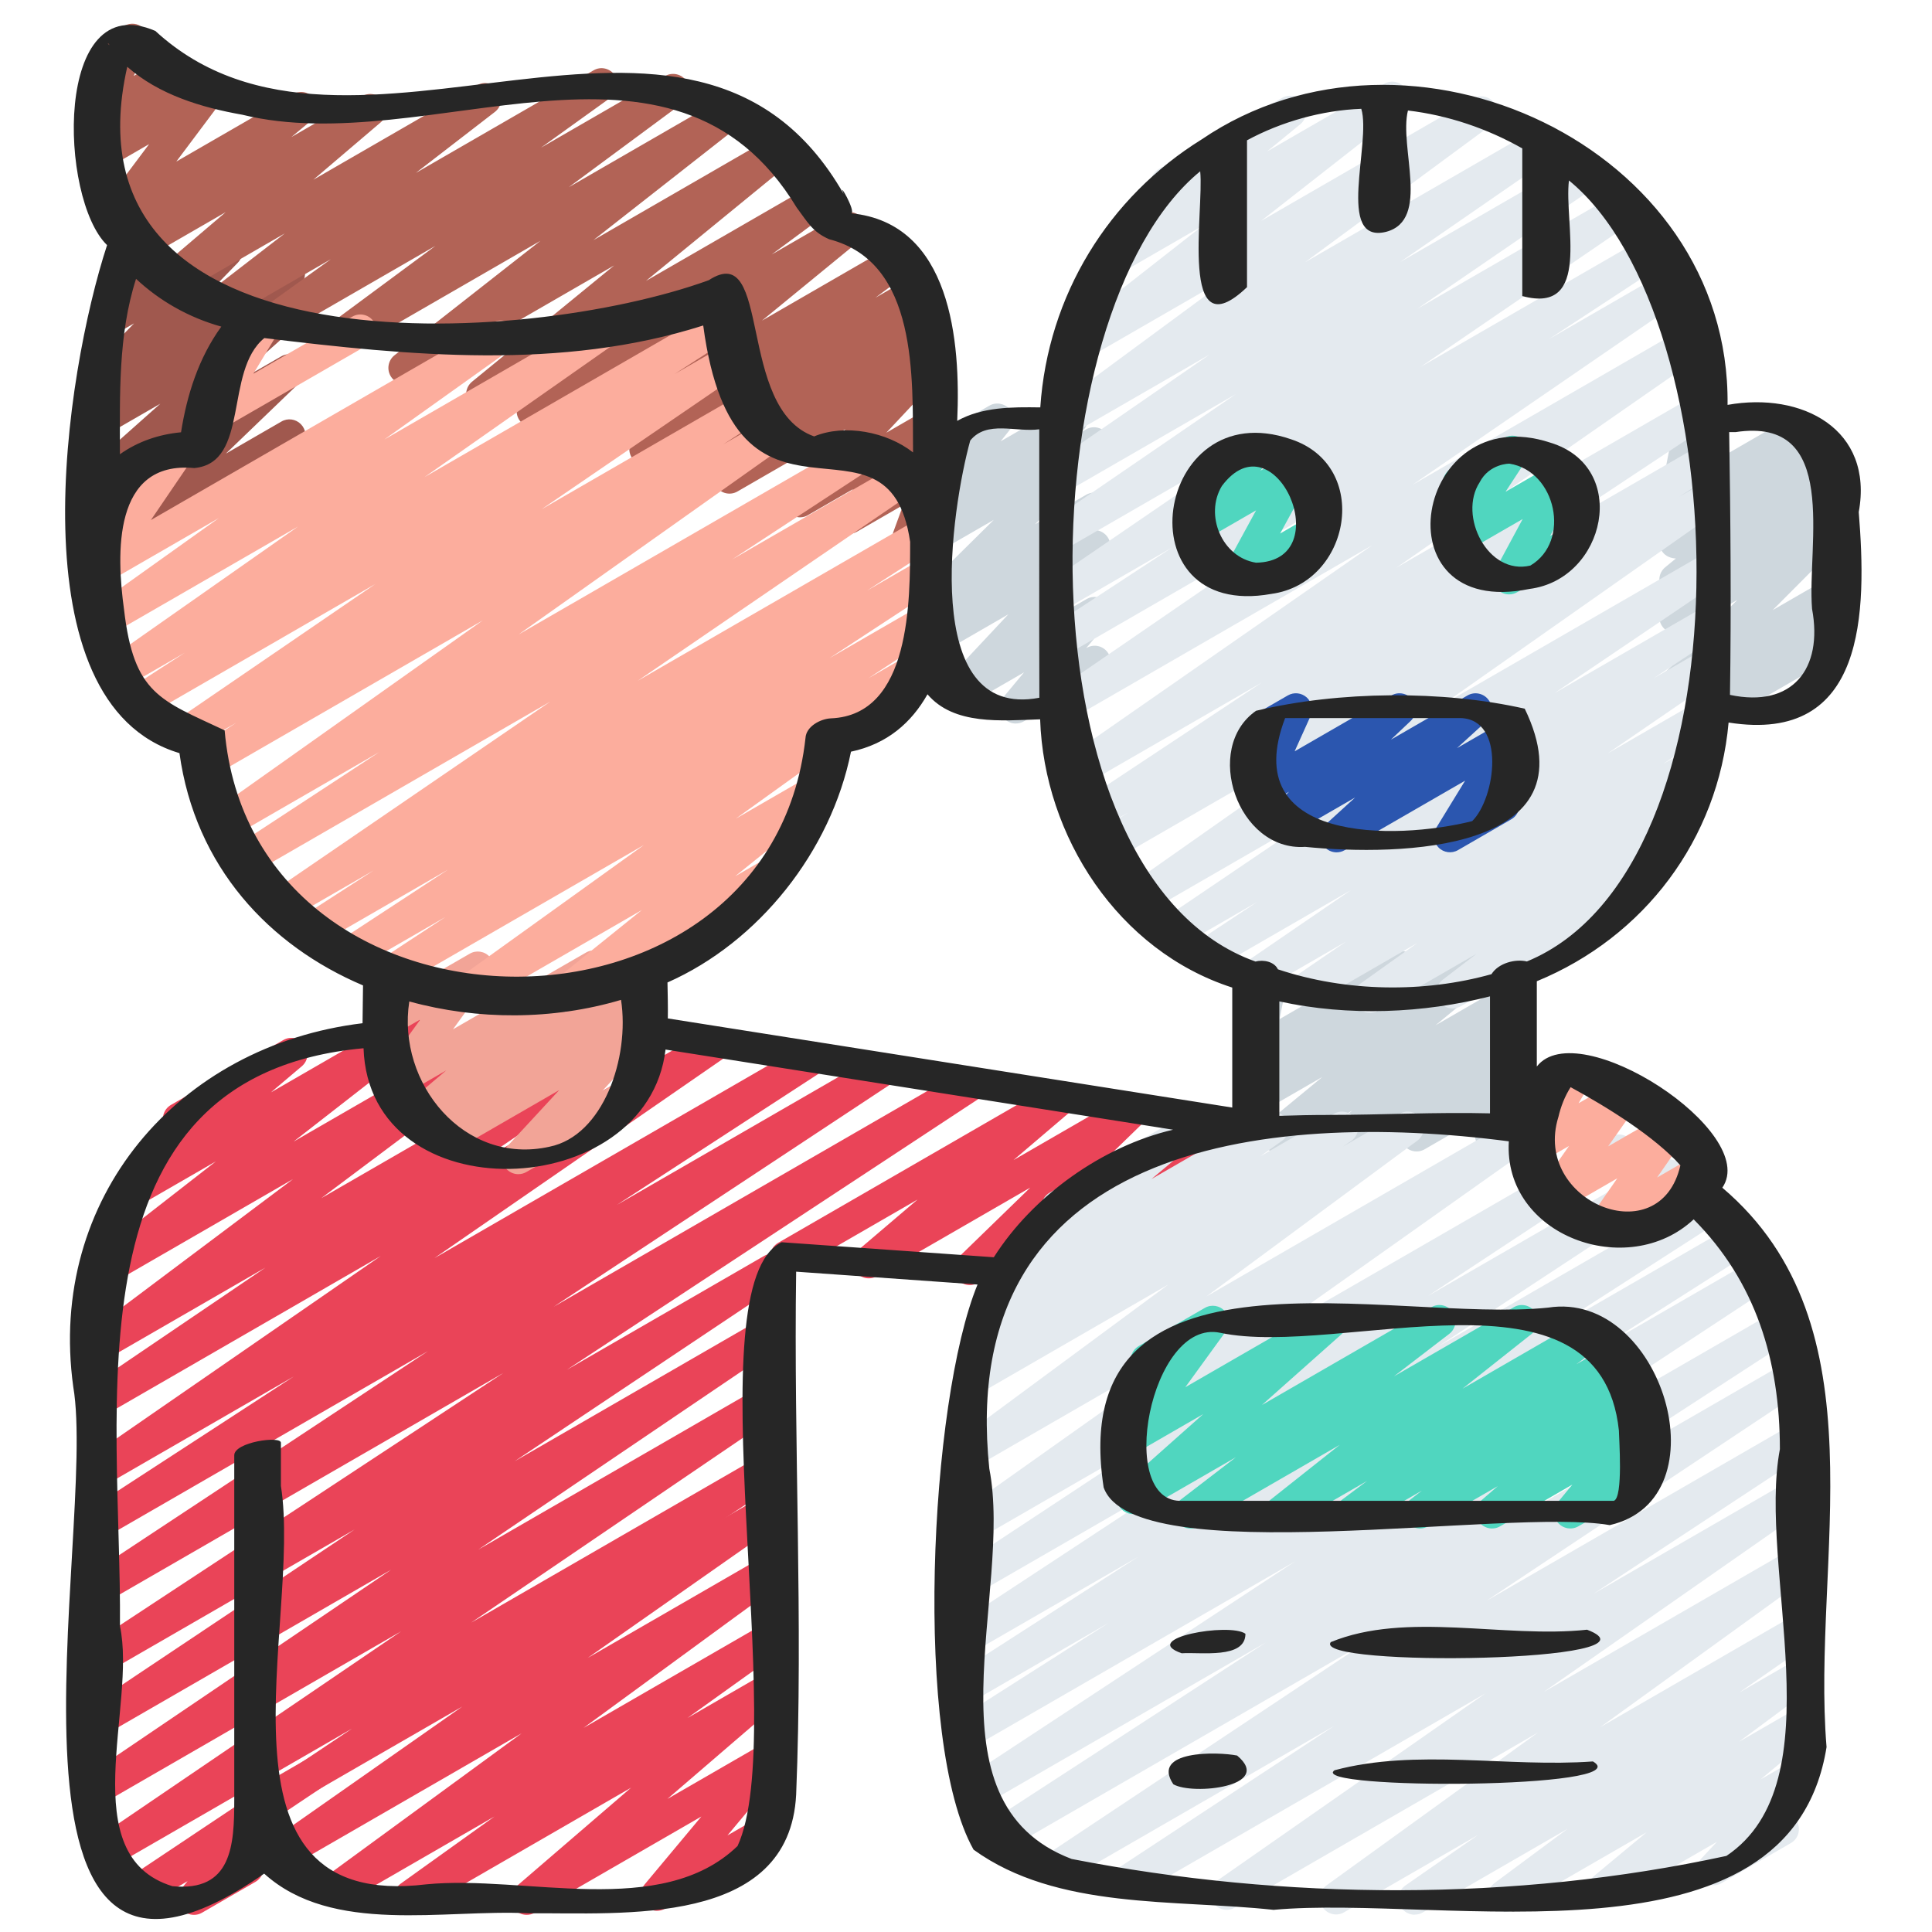 <svg id="Icons" viewBox="0 0 60 60" xmlns="http://www.w3.org/2000/svg"><path d="m39.633 35.777c-.158 0-.314-.076-.411-.215-.147-.214-.107-.505.093-.671l1.755-1.447-1.789 1.032c-.219.13-.505.069-.655-.14-.15-.208-.119-.496.073-.666l.848-.756-.266.153c-.169.099-.382.089-.541-.026-.16-.114-.237-.312-.199-.504l.336-1.688c-.113-.037-.214-.114-.278-.226-.139-.239-.057-.545.183-.683l.509-.294c.169-.099.382-.089.541.026.16.114.237.312.199.504l-.293 1.473 3.545-2.046c.22-.128.505-.068.655.14s.119.496-.073.666l-.849.756 2.752-1.588c.224-.131.513-.065.661.147.147.214.107.505-.093.671l-1.754 1.446 2.145-1.237c.225-.132.513-.065.661.147.148.214.107.506-.094.671l-.498.411c.206-.085.447-.022.586.159.152.2.133.481-.046.659l-.383.379c.131-.014.263.031.365.121.161.14.216.365.137.563l-.268.672c.1.04.187.112.244.213.139.239.057.545-.183.683l-.695.401c-.185.105-.417.086-.577-.055-.161-.14-.216-.365-.137-.563l.152-.382-1.747 1.009c-.217.126-.495.071-.647-.129s-.133-.481.046-.659l.246-.244-1.802 1.04c-.224.132-.513.065-.661-.147-.148-.214-.107-.506.094-.671l.479-.395-2.115 1.221c-.078.046-.165.067-.25.067z" fill="#ced7dd"/><path d="m16.356 59.468c-.157 0-.311-.074-.408-.211-.149-.21-.113-.5.082-.668l3.568-3.07-6.61 3.816c-.23.134-.526.063-.67-.162-.145-.224-.088-.521.129-.677l2.909-2.083-4.748 2.741c-.228.134-.522.064-.669-.159-.145-.223-.091-.521.124-.677l6.138-4.489-7.312 4.221c-.23.136-.527.062-.672-.164-.144-.226-.084-.524.135-.678l6.006-4.21-6.06 3.498c-.239.138-.545.057-.683-.183-.139-.239-.057-.545.183-.683l15.921-9.192c.23-.136.527-.062.672.164.144.226.084.524-.135.678l-6.005 4.209 5.468-3.156c.229-.134.523-.062.669.159.145.223.091.521-.124.677l-6.141 4.492 5.596-3.23c.229-.136.526-.063.67.162.145.224.088.521-.129.677l-2.909 2.083 2.368-1.367c.22-.131.507-.068.658.144.149.21.113.5-.082.668l-3.568 3.069 2.992-1.727c.209-.123.477-.075.633.11s.156.457 0 .643l-1.76 2.107.924-.533c.238-.14.545-.058.683.183.139.239.057.545-.183.683l-3.362 1.941c-.209.122-.477.075-.633-.11s-.156-.457 0-.643l1.76-2.107-5.175 2.987c-.078.046-.165.067-.25.067z" fill="#ea4458"/><path d="m30.112 39.908c-.152 0-.302-.069-.398-.198-.152-.201-.131-.484.05-.66l2.232-2.168-4.766 2.751c-.223.129-.51.068-.658-.145-.149-.211-.113-.501.084-.669l1.839-1.566-3.827 2.209c-.24.139-.546.056-.683-.183-.139-.239-.057-.545.183-.683l8.571-4.948c.221-.13.508-.068.658.145.149.211.113.501-.084.669l-1.838 1.565 3.507-2.024c.216-.128.497-.071.648.131.152.201.131.484-.05.66l-2.232 2.168 4.376-2.526c.238-.139.545-.058.683.183.139.239.057.545-.183.683l-7.862 4.54c-.078.046-.164.067-.25.067z" fill="#ea4458"/><path d="m6.024 59.468c-.143 0-.284-.062-.382-.177-.156-.185-.158-.455-.004-.642l.188-.228-1.386.8c-.234.136-.532.061-.675-.169-.143-.229-.077-.529.147-.68l7.023-4.69-7.558 4.363c-.232.137-.53.062-.674-.167-.143-.228-.08-.527.143-.679l9.61-6.536-9.178 5.299c-.233.137-.53.062-.674-.167-.143-.229-.079-.528.144-.68l9.401-6.367-8.871 5.121c-.236.136-.532.061-.675-.169-.143-.229-.077-.529.147-.68l8.263-5.521-7.735 4.465c-.236.137-.532.06-.676-.17-.142-.23-.075-.531.151-.681l12.88-8.475-12.355 7.133c-.236.136-.533.062-.676-.17-.142-.229-.075-.531.15-.68l10.54-6.961-10.015 5.781c-.236.137-.534.06-.676-.171-.143-.231-.074-.533.153-.681l6.367-4.14-5.845 3.374c-.233.137-.529.062-.673-.165s-.082-.526.139-.679l9.083-6.273-8.549 4.936c-.233.136-.53.062-.674-.167-.143-.229-.079-.528.144-.68l5.498-3.729-4.968 2.868c-.229.134-.521.063-.667-.157s-.095-.517.117-.676l6.376-4.784-5.731 3.309c-.227.133-.518.064-.665-.153-.146-.218-.1-.512.107-.674l3.891-3.031-2.62 1.512c-.222.131-.51.066-.659-.145-.148-.212-.111-.503.086-.67l1.845-1.561c-.094-.042-.175-.112-.229-.207-.139-.239-.057-.545.183-.683l3.491-2.016c.224-.13.511-.065.659.145.148.212.111.503-.086.67l-.96.812 4.036-2.33c.227-.134.517-.063.665.153.146.218.1.512-.107.674l-3.89 3.031 6.684-3.858c.226-.135.521-.064.667.157s.095.517-.117.676l-6.374 4.782 9.729-5.616c.234-.135.531-.062.674.167s.079.528-.144.68l-5.503 3.732 7.305-4.217c.234-.135.53-.061.673.165.144.227.082.526-.139.679l-9.083 6.273 11.516-6.648c.236-.137.534-.06.676.171.143.231.074.533-.153.681l-6.369 4.141 8.046-4.645c.233-.137.532-.062.676.17.142.229.075.531-.15.68l-10.537 6.959 12.771-7.373c.235-.136.533-.06.676.17.142.23.075.531-.151.681l-12.885 8.479 6.113-3.529c.233-.137.532-.062.675.169.143.229.077.529-.147.68l-8.263 5.521 7.735-4.465c.234-.135.53-.062.674.167.143.229.079.528-.144.68l-9.396 6.363 8.865-5.118c.234-.135.53-.062.674.167.143.228.08.527-.143.679l-9.614 6.538 9.083-5.243c.233-.136.532-.062.675.169.143.229.077.529-.147.68l-15.782 10.539c.02.136-.017.277-.109.39l-.506.613c.108.039.204.114.266.222.139.239.057.545-.183.683l-1.658.957c-.078.046-.164.067-.25.067z" fill="#ea4458"/><path d="m3.704 17.075c-.152 0-.302-.07-.399-.199-.152-.202-.129-.486.053-.661l2.312-2.222-2.389 1.379c-.219.129-.504.068-.655-.14-.15-.208-.119-.496.073-.667l2.281-2.028-1.699.98c-.227.133-.519.064-.665-.154s-.099-.513.109-.674l.343-.265c-.161.015-.324-.057-.43-.191-.153-.197-.138-.477.036-.656l1.489-1.534-.689.397c-.192.113-.435.084-.596-.071-.16-.153-.2-.395-.098-.592l.759-1.464c-.042-.036-.079-.08-.108-.131-.139-.239-.057-.545.183-.683l.624-.36c.192-.111.435-.083.596.071.16.153.2.395.098.592l-.476.917 2.318-1.338c.214-.126.49-.072.645.125.153.197.138.477-.036.656l-1.488 1.533 2.828-1.633c.227-.134.519-.065.665.154s.099.514-.109.674l-.339.262c.149-.017.338.062.442.206.15.208.119.496-.073.667l-2.279 2.026 1.702-.982c.216-.128.496-.07.649.132.152.202.129.486-.053.661l-2.313 2.225 1.724-.995c.195-.116.446-.081.605.081.16.162.19.411.074.607l-.257.432c.107.038.201.113.263.22.139.239.057.545-.183.683l-1.053.608c-.197.114-.445.081-.605-.081s-.19-.411-.074-.607l.071-.119-3.625 2.092c-.078.046-.164.067-.25.067z" fill="#a0584e"/><path d="m28.209 17.201c-.115 0-.229-.04-.321-.117-.161-.136-.221-.356-.148-.555l.309-.845-1.434.827c-.212.123-.484.073-.639-.118s-.147-.467.018-.649l.5-.555-1.401.809c-.214.126-.487.072-.642-.122s-.143-.472.027-.652l1.781-1.898-3.354 1.936c-.227.133-.519.065-.665-.154-.146-.218-.099-.513.109-.674l.264-.204-1.021.589c-.228.135-.521.063-.668-.158-.146-.221-.093-.518.12-.676l.213-.158-.962.555c-.228.135-.522.063-.668-.158s-.093-.517.119-.675l1.018-.759-1.914 1.104c-.226.132-.514.065-.661-.148-.148-.214-.107-.506.095-.671l3.035-2.486-4.524 2.611c-.227.135-.522.063-.668-.158-.146-.223-.093-.519.121-.677l1.746-1.29-2.767 1.597c-.225.133-.513.065-.661-.148s-.107-.506.095-.671l4.413-3.61-6.262 3.615c-.227.134-.519.063-.664-.152-.147-.218-.101-.512.105-.674l4.529-3.552-6.25 3.608c-.228.134-.522.063-.668-.158s-.093-.519.12-.677l3.538-2.617-4.877 2.815c-.229.134-.525.062-.67-.161s-.088-.521.128-.678l2.171-1.562-3.327 1.921c-.226.133-.519.065-.665-.154s-.099-.514.109-.674l2.453-1.894-3.354 1.937c-.223.132-.509.068-.658-.145-.149-.211-.113-.501.084-.669l2.093-1.783-2.586 1.492c-.224.131-.512.067-.66-.147-.148-.213-.109-.504.091-.67l.619-.514-.612.354c-.204.12-.466.078-.624-.101-.157-.178-.169-.441-.026-.632l1.42-1.895-1.301.751c-.21.124-.479.074-.637-.115-.155-.189-.15-.463.011-.646l.349-.398c-.12 0-.237-.045-.331-.129-.16-.146-.209-.379-.12-.577l.66-1.461c-.037-.033-.07-.073-.097-.119-.138-.239-.056-.545.184-.684l.512-.295c.188-.108.424-.084.586.063.16.146.209.378.12.576l-.414.916.873-.504c.21-.123.48-.074.637.115.155.189.15.463-.011.646l-.206.235.8-.461c.205-.12.466-.077.624.101.157.178.169.441.026.632l-1.42 1.895 3.625-2.093c.224-.131.512-.067.66.147.148.213.109.504-.091.67l-.621.515 2.2-1.27c.224-.13.51-.067.658.145.149.211.113.501-.084.669l-2.091 1.781 5.082-2.934c.227-.133.519-.064.665.154s.099.514-.109.674l-2.454 1.894 5.516-3.184c.229-.136.523-.062.67.161.145.224.088.521-.128.678l-2.173 1.562 3.853-2.224c.229-.133.523-.062.668.158.146.222.093.519-.12.677l-3.537 2.616 4.733-2.732c.226-.134.518-.063.664.152.147.218.101.512-.105.674l-4.528 3.551 5.48-3.164c.225-.132.513-.065.661.148s.107.506-.095.671l-4.413 3.61 5.104-2.946c.229-.134.522-.062.668.158.146.223.093.519-.121.677l-1.747 1.291 2.164-1.249c.225-.132.513-.065.661.148s.107.506-.095.671l-3.033 2.485 3.997-2.308c.229-.133.522-.062.668.157.146.222.093.518-.119.676l-1.022.763 1.048-.604c.229-.134.523-.062.668.158.146.221.093.518-.12.676l-.218.162c.223-.109.498-.042.639.169.146.218.099.513-.109.674l-.316.245c.196-.069.42-.006.554.162.154.194.143.472-.027.652l-1.78 1.898 1.207-.697c.211-.125.483-.074.639.118.154.191.147.467-.018.649l-.521.579c.162-.055.348-.022.482.091.161.136.221.356.148.555l-.371 1.014c.142.025.271.109.348.243.139.239.057.545-.183.683l-.795.459c-.078.045-.164.067-.25.067z" fill="#b26356"/><path d="m16.097 36.465c-.147 0-.293-.065-.391-.188-.154-.193-.145-.471.023-.651l1.638-1.772-3.352 1.935c-.229.132-.521.062-.666-.155-.146-.22-.097-.515.112-.675l.053-.04-.32.185c-.222.129-.511.066-.659-.145-.148-.212-.111-.503.086-.67l1.238-1.047-1.322.763c-.204.12-.463.078-.621-.098s-.172-.438-.034-.628l1.175-1.621-.776.447c-.18.103-.402.087-.563-.043s-.226-.345-.163-.541l.229-.718c-.074-.043-.139-.104-.185-.185-.139-.239-.057-.545.183-.683l.509-.294c.18-.103.402-.087.563.043s.226.345.163.541l-.117.367 1.688-.974c.204-.119.462-.078.621.098.158.176.172.438.034.628l-1.175 1.622 4.131-2.384c.224-.13.511-.066.659.146.148.211.111.502-.086.669l-1.234 1.044 2.184-1.261c.227-.135.52-.063.666.155.146.22.097.515-.112.675l-.347.265c.16-.015.326.051.434.186.154.193.145.471-.023.651l-1.638 1.772.581-.335c.238-.141.545-.058.683.183.139.239.057.545-.183.683l-3.434 1.982c-.078.046-.164.067-.25.067z" fill="#f2a497"/><path d="m17.481 31.379c-.159 0-.316-.077-.412-.218-.148-.215-.104-.508.099-.672l2.764-2.226-5.276 3.046c-.229.134-.526.062-.67-.161-.145-.224-.088-.522.128-.678l5.884-4.228-7.764 4.481c-.235.137-.533.06-.676-.171-.142-.229-.074-.531.151-.68l2.127-1.395-2.868 1.655c-.235.136-.533.06-.676-.171-.142-.23-.074-.531.151-.68l3.471-2.274-4.071 2.35c-.235.137-.535.061-.677-.172-.142-.231-.072-.534.155-.681l2.284-1.473-2.625 1.515c-.233.137-.529.062-.673-.166s-.081-.527.141-.68l8.643-5.912-9.196 5.309c-.235.136-.533.06-.676-.171-.142-.23-.074-.531.151-.68l4.412-2.891-4.488 2.591c-.229.136-.527.062-.671-.163-.145-.225-.086-.523.132-.678l8.238-5.838-8.323 4.805c-.236.137-.534.061-.676-.171-.143-.231-.074-.533.153-.681l1.191-.775-1.355.782c-.233.136-.529.062-.673-.166s-.081-.527.141-.68l6.202-4.242-7.231 4.175c-.235.136-.534.061-.677-.172-.142-.231-.072-.533.155-.681l1.837-1.188-1.872 1.08c-.23.135-.526.062-.672-.164-.144-.226-.084-.524.135-.678l5.93-4.16-5.826 3.363c-.229.134-.526.063-.671-.162-.144-.225-.087-.522.131-.678l3.904-2.785-3.504 2.022c-.201.118-.458.08-.616-.093-.159-.171-.179-.429-.047-.621l1.282-1.884-.097.056c-.239.139-.545.056-.683-.183-.139-.239-.057-.545.183-.683l1.991-1.149c.201-.118.458-.079.616.093.159.171.179.429.047.621l-1.282 1.883 10.619-6.131c.229-.136.525-.063.671.162.144.225.087.522-.131.678l-3.91 2.79 6.638-3.832c.232-.136.527-.062.672.164.144.226.084.524-.135.678l-5.927 4.158 9.092-5.249c.235-.137.534-.061.677.172.142.231.072.533-.155.681l-1.84 1.19 1.537-.887c.234-.135.53-.061.673.166.144.228.081.527-.141.68l-6.207 4.245 6.306-3.64c.235-.137.535-.061.676.171.143.231.074.533-.153.681l-1.184.771 1.34-.773c.229-.136.527-.062.671.163.145.225.086.523-.132.678l-8.236 5.837 10.524-6.076c.235-.136.533-.061.676.171.142.23.074.531-.151.68l-4.415 2.893 5.177-2.988c.235-.136.53-.061.673.166.144.228.081.527-.141.68l-8.643 5.912 8.887-5.13c.235-.137.535-.061.677.172.142.231.072.534-.155.681l-2.285 1.474 1.775-1.024c.235-.138.533-.06.676.171.142.23.074.531-.151.68l-3.47 2.274 2.813-1.624c.234-.137.533-.06.676.171.142.229.074.531-.151.68l-2.132 1.398 1.225-.707c.228-.135.525-.063.67.161s.088.522-.128.678l-5.881 4.226 2.178-1.257c.225-.132.516-.065.662.15.148.215.104.508-.099.672l-2.762 2.225.844-.487c.237-.14.545-.057.683.183.139.239.057.545-.183.683l-6.443 3.721c-.078.046-.165.067-.25.067z" fill="#fcad9d"/><path d="m6.437 13.511c-.131 0-.261-.052-.357-.149-.159-.163-.188-.413-.07-.608l1.182-1.96c-.048-.038-.09-.086-.123-.142-.138-.239-.056-.545.184-.684l.781-.45c.197-.112.446-.079.607.084.159.162.188.413.07.607l-.843 1.398 3.073-1.773c.239-.14.545-.056.683.183.139.239.057.545-.183.683l-4.754 2.744c-.078.046-.164.067-.25.067z" fill="#fcad9d"/><path d="m43.933 59.464c-.165 0-.327-.082-.422-.232-.144-.226-.084-.525.137-.678l2.255-1.568-4.161 2.402c-.229.134-.524.062-.67-.161-.145-.223-.089-.521.127-.677l6.563-4.744-9.417 5.437c-.229.136-.528.062-.672-.164s-.084-.525.136-.679l8.323-5.81-10.938 6.314c-.236.137-.533.06-.676-.17-.142-.23-.075-.531.15-.681l6.765-4.452-8.439 4.872c-.235.136-.532.061-.675-.169s-.077-.53.147-.68l9.982-6.64-11.321 6.536c-.235.137-.534.061-.677-.171-.142-.231-.073-.533.154-.681l8.705-5.658-8.928 5.154c-.236.137-.533.06-.676-.17-.142-.23-.075-.531.151-.681l10.363-6.821-9.941 5.739c-.236.139-.536.06-.678-.173-.141-.232-.07-.535.159-.682l4.672-2.976-4.153 2.397c-.235.137-.535.059-.677-.172-.142-.232-.072-.534.156-.682l5.586-3.592-5.065 2.924c-.235.136-.533.06-.676-.17-.142-.23-.075-.532.151-.681l7.42-4.879-6.896 3.98c-.235.136-.533.06-.676-.17-.142-.229-.075-.531.15-.68l6.204-4.092-5.679 3.278c-.23.136-.527.062-.671-.163-.145-.225-.086-.523.132-.678l8.689-6.157-8.15 4.706c-.228.135-.521.063-.668-.158-.146-.223-.093-.519.121-.677l6.553-4.84-5.931 3.424c-.233.136-.53.062-.674-.167-.143-.228-.08-.528.143-.68l.628-.426c-.185.026-.388-.052-.499-.224-.144-.225-.087-.522.131-.678l.981-.7c-.182.021-.369-.05-.48-.209-.148-.213-.109-.504.09-.67l1.962-1.639c-.089-.042-.166-.11-.219-.202-.139-.239-.057-.545.183-.683l3.592-2.074c.223-.131.512-.067.66.146s.109.504-.09.67l-1 .835 3.513-2.027c.229-.136.525-.063.671.162.144.225.087.522-.131.678l-.675.481 2.289-1.321c.234-.135.53-.062.674.167.143.228.08.528-.143.68l-.254.172 1.765-1.019c.229-.134.522-.062.668.158.146.223.093.519-.121.677l-6.55 4.838 9.786-5.65c.229-.135.527-.062.671.163.145.225.086.523-.132.678l-8.694 6.16 10.935-6.312c.234-.137.532-.061.676.17.142.229.075.531-.15.68l-6.205 4.092 7.228-4.172c.235-.137.533-.06.676.17.142.23.075.532-.151.681l-7.417 4.877 8.22-4.745c.235-.137.536-.059.677.172.142.232.072.534-.156.682l-5.588 3.594 5.973-3.448c.237-.137.537-.059.678.173s.07.535-.159.682l-4.677 2.979 4.857-2.804c.235-.137.533-.06.676.17.142.23.075.531-.151.681l-10.362 6.82 10.558-6.095c.235-.136.534-.06.677.171.142.231.073.533-.154.681l-8.701 5.655 8.564-4.944c.234-.138.532-.061.675.169s.077.53-.147.68l-9.983 6.64 9.557-5.517c.236-.137.533-.06.676.17.142.23.075.531-.15.681l-6.758 4.448 6.232-3.599c.23-.135.528-.062.672.164s.084.525-.136.679l-8.32 5.808 7.784-4.494c.229-.135.524-.063.67.161.145.223.089.521-.127.677l-6.566 4.747 6.023-3.478c.23-.135.528-.062.672.165.144.226.084.525-.137.678l-2.252 1.566 1.717-.991c.229-.133.522-.062.668.158.146.222.093.518-.12.676l-2.268 1.683 1.72-.992c.223-.131.512-.066.66.146.148.214.109.505-.091.671l-1.615 1.342 1.037-.598c.212-.124.485-.073.642.121.153.194.143.472-.025.652l-.828.888c.121.034.229.114.297.231.139.239.057.545-.183.683l-2.154 1.243c-.212.125-.485.074-.642-.121-.153-.194-.143-.472.025-.652l.475-.509-3.228 1.862c-.224.132-.512.066-.66-.146-.148-.214-.109-.505.091-.671l1.613-1.341-4.169 2.406c-.228.135-.521.063-.668-.158-.146-.222-.093-.518.12-.676l2.263-1.68-4.497 2.597c-.078.046-.165.067-.25.067z" fill="#e4eaef"/><path d="m53.224 22.488c-.152 0-.303-.07-.4-.2-.151-.203-.128-.487.056-.662l.717-.683-1.315.759c-.215.127-.492.072-.646-.128-.152-.198-.135-.479.042-.657l2.277-2.286-1.673.966c-.223.132-.513.067-.662-.149-.147-.214-.105-.507.097-.671l.339-.276c-.166.022-.333-.068-.435-.214-.148-.214-.107-.506.094-.671l.331-.272c-.158-.007-.319-.068-.419-.207-.15-.208-.119-.496.072-.666l.427-.38c-.133.025-.271-.004-.384-.084-.16-.114-.238-.311-.201-.503l.333-1.71c-.112-.037-.211-.114-.275-.225-.138-.239-.056-.545.184-.684l.5-.288c.171-.097.381-.087.541.026.159.114.237.311.2.503l-.291 1.491 3.018-1.742c.221-.129.506-.067.655.14.15.208.119.496-.072.666l-.324.289.501-.289c.225-.132.513-.065.661.147.148.214.107.506-.094.671l-.189.156c.181-.031.382.044.496.21.147.214.105.507-.097.671l-.339.276c.157-.027.317.061.42.194.152.198.135.479-.042.657l-2.277 2.286 1.673-.966c.216-.128.497-.07.65.133.151.203.128.487-.056.662l-.717.684.122-.07c.239-.14.545-.057.683.183.139.239.057.545-.183.683l-3.746 2.163c-.078.046-.164.067-.25.067z" fill="#ced7dd"/><path d="m31.546 22.47c-.144 0-.285-.062-.383-.178-.156-.186-.156-.457 0-.643l.641-.769-1.821 1.052c-.213.125-.488.073-.642-.122-.154-.193-.143-.472.026-.652l1.947-2.079-2.033 1.174c-.224.132-.514.065-.662-.149-.147-.215-.105-.507.097-.671l.339-.276c-.151.021-.317-.061-.421-.195-.152-.2-.133-.482.046-.659l2.183-2.158-1.581.912c-.222.129-.509.068-.658-.145-.149-.211-.112-.502.084-.669l.328-.278h-.004c-.142 0-.281-.061-.379-.174-.157-.183-.162-.45-.012-.638l.544-.682c-.123-.033-.232-.113-.301-.232-.139-.239-.057-.545.183-.683l1.656-.956c.206-.122.472-.075.629.106.157.183.162.45.012.638l-.29.363 1.963-1.133c.221-.13.508-.068.658.145.149.211.112.502-.084.669l-.053.045.166-.096c.215-.128.494-.071.647.129.152.2.133.482-.046.659l-2.183 2.158 1.588-.916c.225-.132.515-.066.662.149s.105.507-.097.671l-.337.274c.139-.014.313.058.417.188.154.194.143.472-.026.652l-1.947 2.078 1.339-.772c.209-.123.477-.075.633.11s.156.457 0 .643l-.642.769.013-.007c.238-.14.545-.058.683.183.139.239.057.545-.183.683l-2.449 1.414c-.078.046-.164.067-.25.067z" fill="#ced7dd"/><path d="m42.535 31.457c-.164 0-.325-.081-.421-.229-.144-.225-.087-.522.131-.678l1.764-1.259-3.281 1.895c-.23.137-.529.062-.673-.166s-.081-.527.141-.68l1.604-1.096-2.646 1.527c-.232.137-.529.062-.673-.166s-.081-.527.141-.679l3.334-2.283-4.272 2.466c-.235.135-.534.061-.675-.17-.143-.229-.076-.53.148-.68l1.879-1.243-2.404 1.388c-.232.137-.53.062-.674-.167-.143-.229-.079-.529.144-.68l4.98-3.37-5.53 3.192c-.23.135-.527.062-.672-.164-.144-.225-.085-.523.135-.678l8.482-5.962-9.034 5.216c-.234.137-.535.06-.677-.173-.142-.231-.072-.533.156-.681l1.1-.706-1.031.595c-.235.135-.534.061-.675-.169-.143-.23-.076-.531.148-.681l5.702-3.779-5.616 3.242c-.23.136-.528.062-.672-.165-.144-.226-.084-.525.137-.678l9.583-6.665-9.337 5.391c-.233.136-.529.062-.673-.166-.144-.227-.082-.526.14-.679l8.473-5.818-7.939 4.584c-.235.137-.532.06-.676-.171-.142-.23-.074-.531.151-.68l3.639-2.385-3.114 1.798c-.233.136-.529.062-.673-.166s-.081-.527.141-.68l6.65-4.549-6.118 3.532c-.23.136-.529.062-.673-.166s-.081-.527.141-.679l5.63-3.857-5.098 2.942c-.233.136-.529.062-.673-.165s-.082-.526.139-.679l4.822-3.33-4.288 2.475c-.227.134-.523.064-.668-.159-.146-.222-.092-.519.121-.676l5.763-4.248-4.975 2.872c-.227.133-.518.064-.664-.152-.147-.218-.101-.512.105-.674l4.377-3.428-2.838 1.639c-.225.132-.513.065-.661-.148s-.107-.507.095-.671l2.083-1.704c-.088-.042-.164-.109-.216-.2-.139-.239-.057-.545.183-.683l3.826-2.209c.224-.132.514-.065.661.148.148.214.107.507-.095.671l-1.032.845 3.64-2.102c.227-.133.519-.064.664.152.147.218.101.512-.105.674l-4.38 3.43 6.584-3.801c.229-.134.524-.063.668.159.146.222.092.519-.121.676l-5.763 4.248 7.243-4.182c.234-.136.53-.061.673.165.144.227.082.526-.139.679l-4.824 3.332 5.622-3.245c.234-.135.53-.061.673.166.144.228.081.527-.141.679l-5.62 3.851 6.224-3.593c.234-.135.53-.062.673.166.144.228.081.527-.141.68l-6.659 4.555 7.099-4.098c.236-.136.533-.06.676.171.142.23.074.531-.151.68l-3.633 2.381 3.694-2.133c.234-.135.53-.061.673.166.144.227.082.526-.14.679l-8.472 5.817 8.554-4.938c.23-.136.528-.062.672.165.144.226.084.525-.137.678l-9.584 6.665 9.34-5.392c.234-.137.532-.062.675.169s.076.531-.148.681l-5.703 3.78 5.189-2.996c.235-.137.536-.06.677.173.142.231.072.533-.156.681l-1.095.703.574-.331c.23-.136.527-.062.672.164.144.225.085.523-.135.678l-8.483 5.962 7.946-4.587c.234-.135.531-.06.674.167.143.229.079.529-.144.68l-4.977 3.367 4.446-2.566c.234-.138.533-.062.675.17.143.229.076.53-.148.68l-1.892 1.252 1.365-.788c.234-.135.53-.061.673.166.144.228.081.527-.141.679l-3.329 2.28 2.788-1.609c.234-.135.53-.062.673.166.144.228.081.527-.141.68l-1.593 1.088.858-.495c.228-.136.525-.063.671.162.144.225.087.522-.131.678l-1.772 1.265.729-.42c.227-.133.52-.064.666.155s.098.514-.112.674l-1.375 1.055c.168-.021.362.081.458.249.139.239.057.545-.183.683l-6.094 3.519c-.227.133-.52.064-.666-.155s-.098-.514.112-.674l1.045-.801-3.071 1.772c-.078.046-.165.067-.25.067z" fill="#e4eaef"/><path d="m38.466 18.392c-.127 0-.253-.049-.35-.143-.16-.156-.196-.4-.089-.597l.982-1.803-1.687.974c-.208.121-.474.076-.63-.107s-.16-.451-.01-.639l.491-.609c-.119-.035-.226-.113-.292-.229-.139-.239-.057-.545.183-.683l1.657-.956c.207-.122.473-.076.63.107.156.183.16.451.01.639l-.22.273.908-.524c.193-.113.438-.082.6.075.16.156.196.4.089.597l-.982 1.802.897-.518c.239-.14.545-.057.683.183.139.239.057.545-.183.683l-2.438 1.408c-.078.046-.164.067-.25.067z" fill="#50d6bf"/><path d="m46.866 18.459c-.127 0-.253-.048-.349-.142-.16-.155-.197-.398-.092-.596l.863-1.602-1.853 1.069c-.199.117-.454.08-.613-.089s-.182-.424-.055-.618l.66-1.007c-.204.051-.434-.041-.546-.237-.139-.239-.057-.545.183-.683l1.657-.956c.2-.116.455-.079.613.089.159.169.182.424.055.618l-.633.966 1.557-.898c.193-.113.438-.083.599.074.16.155.197.398.092.596l-.863 1.602.378-.218c.238-.139.545-.058.683.183.139.239.057.545-.183.683l-1.903 1.099c-.078.046-.164.067-.25.067z" fill="#50d6bf"/><path d="m41.508 26.47c-.154 0-.307-.072-.403-.205-.151-.206-.122-.492.066-.664l.914-.834-2.07 1.194c-.218.128-.5.07-.65-.134-.152-.203-.127-.487.057-.662l.61-.577-.671.387c-.189.107-.424.084-.586-.062-.16-.146-.209-.379-.12-.577l.517-1.144c-.201.035-.413-.055-.521-.242-.139-.239-.057-.545.183-.683l1.161-.67c.188-.108.423-.084.586.062.16.146.209.379.12.577l-.495 1.097 3.006-1.735c.217-.127.499-.07.65.134.152.203.128.487-.057.662l-.61.578 2.38-1.374c.219-.127.503-.068.653.138.151.206.122.492-.066.664l-.914.834 1.453-.838c.197-.116.448-.082.608.084.159.163.188.414.068.609l-.897 1.466c.229-.102.507-.018.637.207.139.239.057.545-.183.683l-1.654.956c-.197.115-.448.081-.608-.084-.159-.163-.188-.414-.068-.609l.896-1.463-3.74 2.158c-.078.046-.164.067-.25.067z" fill="#2b56af"/><path d="m36.972 47.47c-.161 0-.319-.078-.416-.222-.146-.22-.098-.515.111-.675l1.716-1.318-2.944 1.699c-.218.129-.505.068-.655-.14s-.118-.496.073-.667l2.511-2.231-2.087 1.204c-.203.119-.462.078-.621-.098-.158-.176-.172-.438-.034-.628l1.258-1.736-.019.011c-.239.138-.546.057-.683-.183-.139-.239-.057-.545.183-.683l2.05-1.184c.204-.119.462-.078.621.098.158.176.172.438.034.628l-1.259 1.736 4.305-2.484c.221-.128.505-.067.655.14.15.208.118.496-.073.667l-2.51 2.231 5.263-3.038c.226-.133.518-.065.666.154.146.22.098.515-.111.675l-1.718 1.319 3.724-2.148c.225-.133.516-.065.664.151.146.217.102.511-.104.673l-2.153 1.706 3.751-2.165c.226-.134.521-.064.667.157s.095.517-.117.676l-.767.575 1.123-.648c.227-.133.519-.064.665.154s.099.513-.109.674l-.362.28.304-.175c.222-.13.508-.066.657.143.149.21.115.5-.08.668l-.508.439.078-.045c.207-.123.474-.076.632.109.156.185.158.454.004.642l-.491.596c.205-.041.427.047.538.239.139.239.057.545-.183.683l-2.204 1.272c-.209.121-.476.074-.632-.109-.156-.185-.158-.454-.004-.642l.448-.543-2.243 1.294c-.222.13-.508.067-.657-.143s-.115-.5.08-.668l.508-.439-2.166 1.25c-.227.133-.519.064-.665-.154s-.099-.513.109-.674l.362-.28-1.921 1.108c-.229.133-.521.063-.667-.157-.146-.221-.095-.517.117-.676l.768-.575-2.44 1.408c-.227.132-.517.065-.664-.151-.146-.217-.102-.511.104-.673l2.153-1.706-4.384 2.53c-.078.046-.165.067-.25.067z" fill="#50d6bf"/><path d="m49.77 38.623c-.136 0-.271-.056-.368-.162-.158-.172-.176-.432-.042-.624l.866-1.243-1.75 1.01c-.203.119-.46.079-.619-.096-.158-.173-.175-.433-.04-.625l.911-1.294-.854.492c-.196.115-.445.081-.605-.081-.16-.161-.19-.41-.075-.605l.644-1.09c-.104-.039-.194-.113-.254-.217-.139-.239-.057-.545.183-.683l1.028-.594c.196-.116.444-.082.605.081.16.161.19.41.075.605l-.452.766 1.17-.675c.202-.119.46-.079.619.096.158.173.175.433.04.625l-.911 1.294 1.727-.997c.201-.118.459-.079.618.095.158.172.176.432.042.624l-.866 1.244 1.232-.711c.238-.141.545-.058.683.183.139.239.057.545-.183.683l-3.174 1.832c-.078.046-.164.067-.25.067z" fill="#fcad9d"/><g fill="#262626"><path d="m47.728 30.473c3.336-1.372 5.63-4.402 5.955-8.034 4.283.68 4.29-3.451 4.042-6.536.471-2.577-1.765-3.744-4.074-3.329.094-8.041-9.902-12.623-16.335-8.243-2.886 1.792-4.775 4.834-5.009 8.321-.889-.013-1.804-.015-2.58.418.111-2.47-.19-6.138-3.29-6.446.153-.054-.434-1.067-.237-.601-4.724-8.253-15.319.51-21.377-5.063-3.169-1.367-2.988 5.217-1.498 6.652-1.304 3.981-2.904 14.242 2.248 15.777.489 3.532 2.787 5.978 5.701 7.214-.002.383-.013.778-.015 1.174-5.729.692-9.792 5.441-8.984 11.291.768 4.51-3.215 21.479 5.929 15.119 2.119 1.914 5.585 1.098 8.213 1.232 2.895-.024 8.101.438 8.308-3.687.22-5.399-.08-10.835 0-16.239 1.878.133 3.755.266 5.633.399-1.491 3.621-2.009 14.204-.123 17.551 2.59 1.874 6.254 1.537 9.316 1.869 5.262-.488 16.042 2.035 17.174-5.055-.48-5.797 1.815-13.085-3.237-17.372 1.184-1.721-4.482-5.411-5.761-3.764v-2.648zm-6.471 4.153c-.515 0-1.022.01-1.526.028v-3.555c2.157.473 4.484.37 6.542-.156v3.633c-1.67-.042-3.361.049-5.016.049zm-20.527-4.115c2.826-1.248 5.075-4.063 5.698-7.167 1.124-.238 1.879-.901 2.376-1.782.822.966 2.296.818 3.498.777.124 3.64 2.426 7.191 5.967 8.331v3.726c-5.843-.923-11.686-1.845-17.529-2.768.006-.374-.004-.749-.011-1.117zm33.166-17.091c3.263-.5 2.219 3.487 2.379 5.489.348 1.871-.619 3.083-2.549 2.671.041-2.716.018-5.446-.025-8.161h.195zm-16.623-8.1c.128 1.193-.686 5.642 1.454 3.598 0-1.521 0-3.041 0-4.561 1.066-.577 2.326-.932 3.549-.978.321 1.053-.813 4.219.777 3.819 1.383-.373.388-2.631.672-3.766 1.246.148 2.455.557 3.551 1.177v4.585c2.173.586 1.288-2.273 1.449-3.59 5.259 4.303 5.729 21.356-1.306 24.255-.354-.086-.881.046-1.1.395-2.086.584-4.504.559-6.633-.151-.108-.234-.44-.309-.694-.241-7.457-2.654-7.091-20.14-1.718-24.543zm-7.141 8.361c.517-.637 1.41-.25 2.143-.349.003 2.777-.006 5.562.003 8.337-3.741.715-2.724-5.903-2.146-7.989zm-22.607-10.118c5.78 1.421 13.357-3.489 17.215 2.88.355.48.507.767 1.011.987 2.763.714 2.588 4.274 2.604 6.62-.819-.642-2.12-.891-3.072-.497-2.43-.865-1.296-6.14-3.272-4.851-5.723 2.076-20.231 2.961-18.059-6.628.982.867 2.306 1.266 3.573 1.489zm-1.902 9.862c-.69.064-1.343.287-1.899.682 0-1.825-.059-3.705.501-5.447.728.68 1.626 1.198 2.648 1.483-.705.973-1.067 2.118-1.251 3.282zm-2.221-12.022c-.071-.048-.063-.104 0 0zm3.573 21.278c-1.998-.94-2.82-1.124-3.123-3.752-.235-1.709-.358-4.632 2.181-4.393 1.737-.162.919-3.012 2.176-4.037 4.512.548 9.227 1.012 13.63-.391.988 7.405 5.749 2.091 6.426 6.718-.001 1.818.026 5.381-2.459 5.483-.319.013-.771.247-.791.611-1.107 10.016-17.169 9.825-18.039-.24zm12.312 8.371c.275 1.791-.55 4.22-2.221 4.56-2.644.591-4.748-1.97-4.355-4.511 2.125.584 4.447.581 6.576-.049zm4.992 7.525c-2.756 1.292.258 15.219-1.374 18.753-2.369 2.285-6.609.888-9.669 1.19-7.047.851-3.843-8.135-4.512-12.373 0-.447 0-.894 0-1.341 0-.224-1.449-.022-1.449.388 0 3.571.002 7.143 0 10.713 0 1.393-.072 2.854-1.922 2.67-3.086-.948-1.099-5.624-1.628-8.075.064-6.723-1.768-17.095 7.565-17.948.176 5.161 8.813 4.817 9.379.041 5.254.83 10.507 1.659 15.761 2.489-2.197.514-4.354 2.054-5.566 3.961-2.195-.155-4.39-.311-6.586-.466zm30.997 6.428c-.697 3.693 1.767 10.336-1.661 12.632-6.587 1.428-13.713 1.383-20.334.095-4.656-1.771-1.806-8.275-2.557-12.121-1.045-10.015 8.5-11.161 16.134-10.166-.177 2.942 3.694 4.336 5.74 2.423 1.923 1.93 2.678 4.381 2.678 7.137zm-6.88-10.31c.075-.326.2-.65.381-.932 1.17.637 2.612 1.54 3.409 2.427-.63 2.762-4.6 1.137-3.791-1.495z"/><path d="m39.484 18.444c2.474-.339 3.114-3.979.605-4.804-4.244-1.462-5.289 5.647-.605 4.804zm-1.538-3.351c1.65-2.207 3.647 2.338 1.061 2.382-1.059-.167-1.606-1.479-1.061-2.382z"/><path d="m47.499 18.29c2.37-.3 3.134-3.787.648-4.543-4.215-1.39-5.4 5.514-.648 4.543zm-1.546-3.314c.298-.577.922-.58.928-.576 1.446.229 1.917 2.413.646 3.164-1.32.316-2.252-1.55-1.574-2.587z"/><path d="m39.008 22.074c-1.663 1.158-.573 4.37 1.524 4.226 2.933.293 8.977.171 6.82-4.291-2.545-.577-5.77-.553-8.344.065zm6.349.226c1.418.041 1.09 2.486.363 3.201-2.41.602-7.293.675-5.809-3.201h5.445z"/><path d="m48.082 40.609c-4.848.506-15.038-2.471-13.807 5.585.941 2.634 12.566.616 15.716 1.17 3.582-.814 1.617-7.305-1.91-6.755zm-11.356 6c-2.095.118-1.005-5.678 1.168-5.218 3.751.796 11.801-2.434 12.382 3.031 0 .207.142 2.096-.158 2.187h-13.391z"/><path d="m49.288 50.612c-2.572.276-5.611-.581-7.959.385-.603.788 10.619.631 7.959-.385z"/><path d="m36.7 51.344c.578-.041 1.982.187 1.978-.606-.493-.357-3.322.144-1.978.606z"/><path d="m49.47 54.703c-2.639.192-5.488-.408-8.025.274-.874.609 9.506.59 8.025-.274z"/><path d="m38.42 54.52c-.616-.123-2.69-.164-1.981.892.607.349 3.13.071 1.981-.892z"/></g></svg>